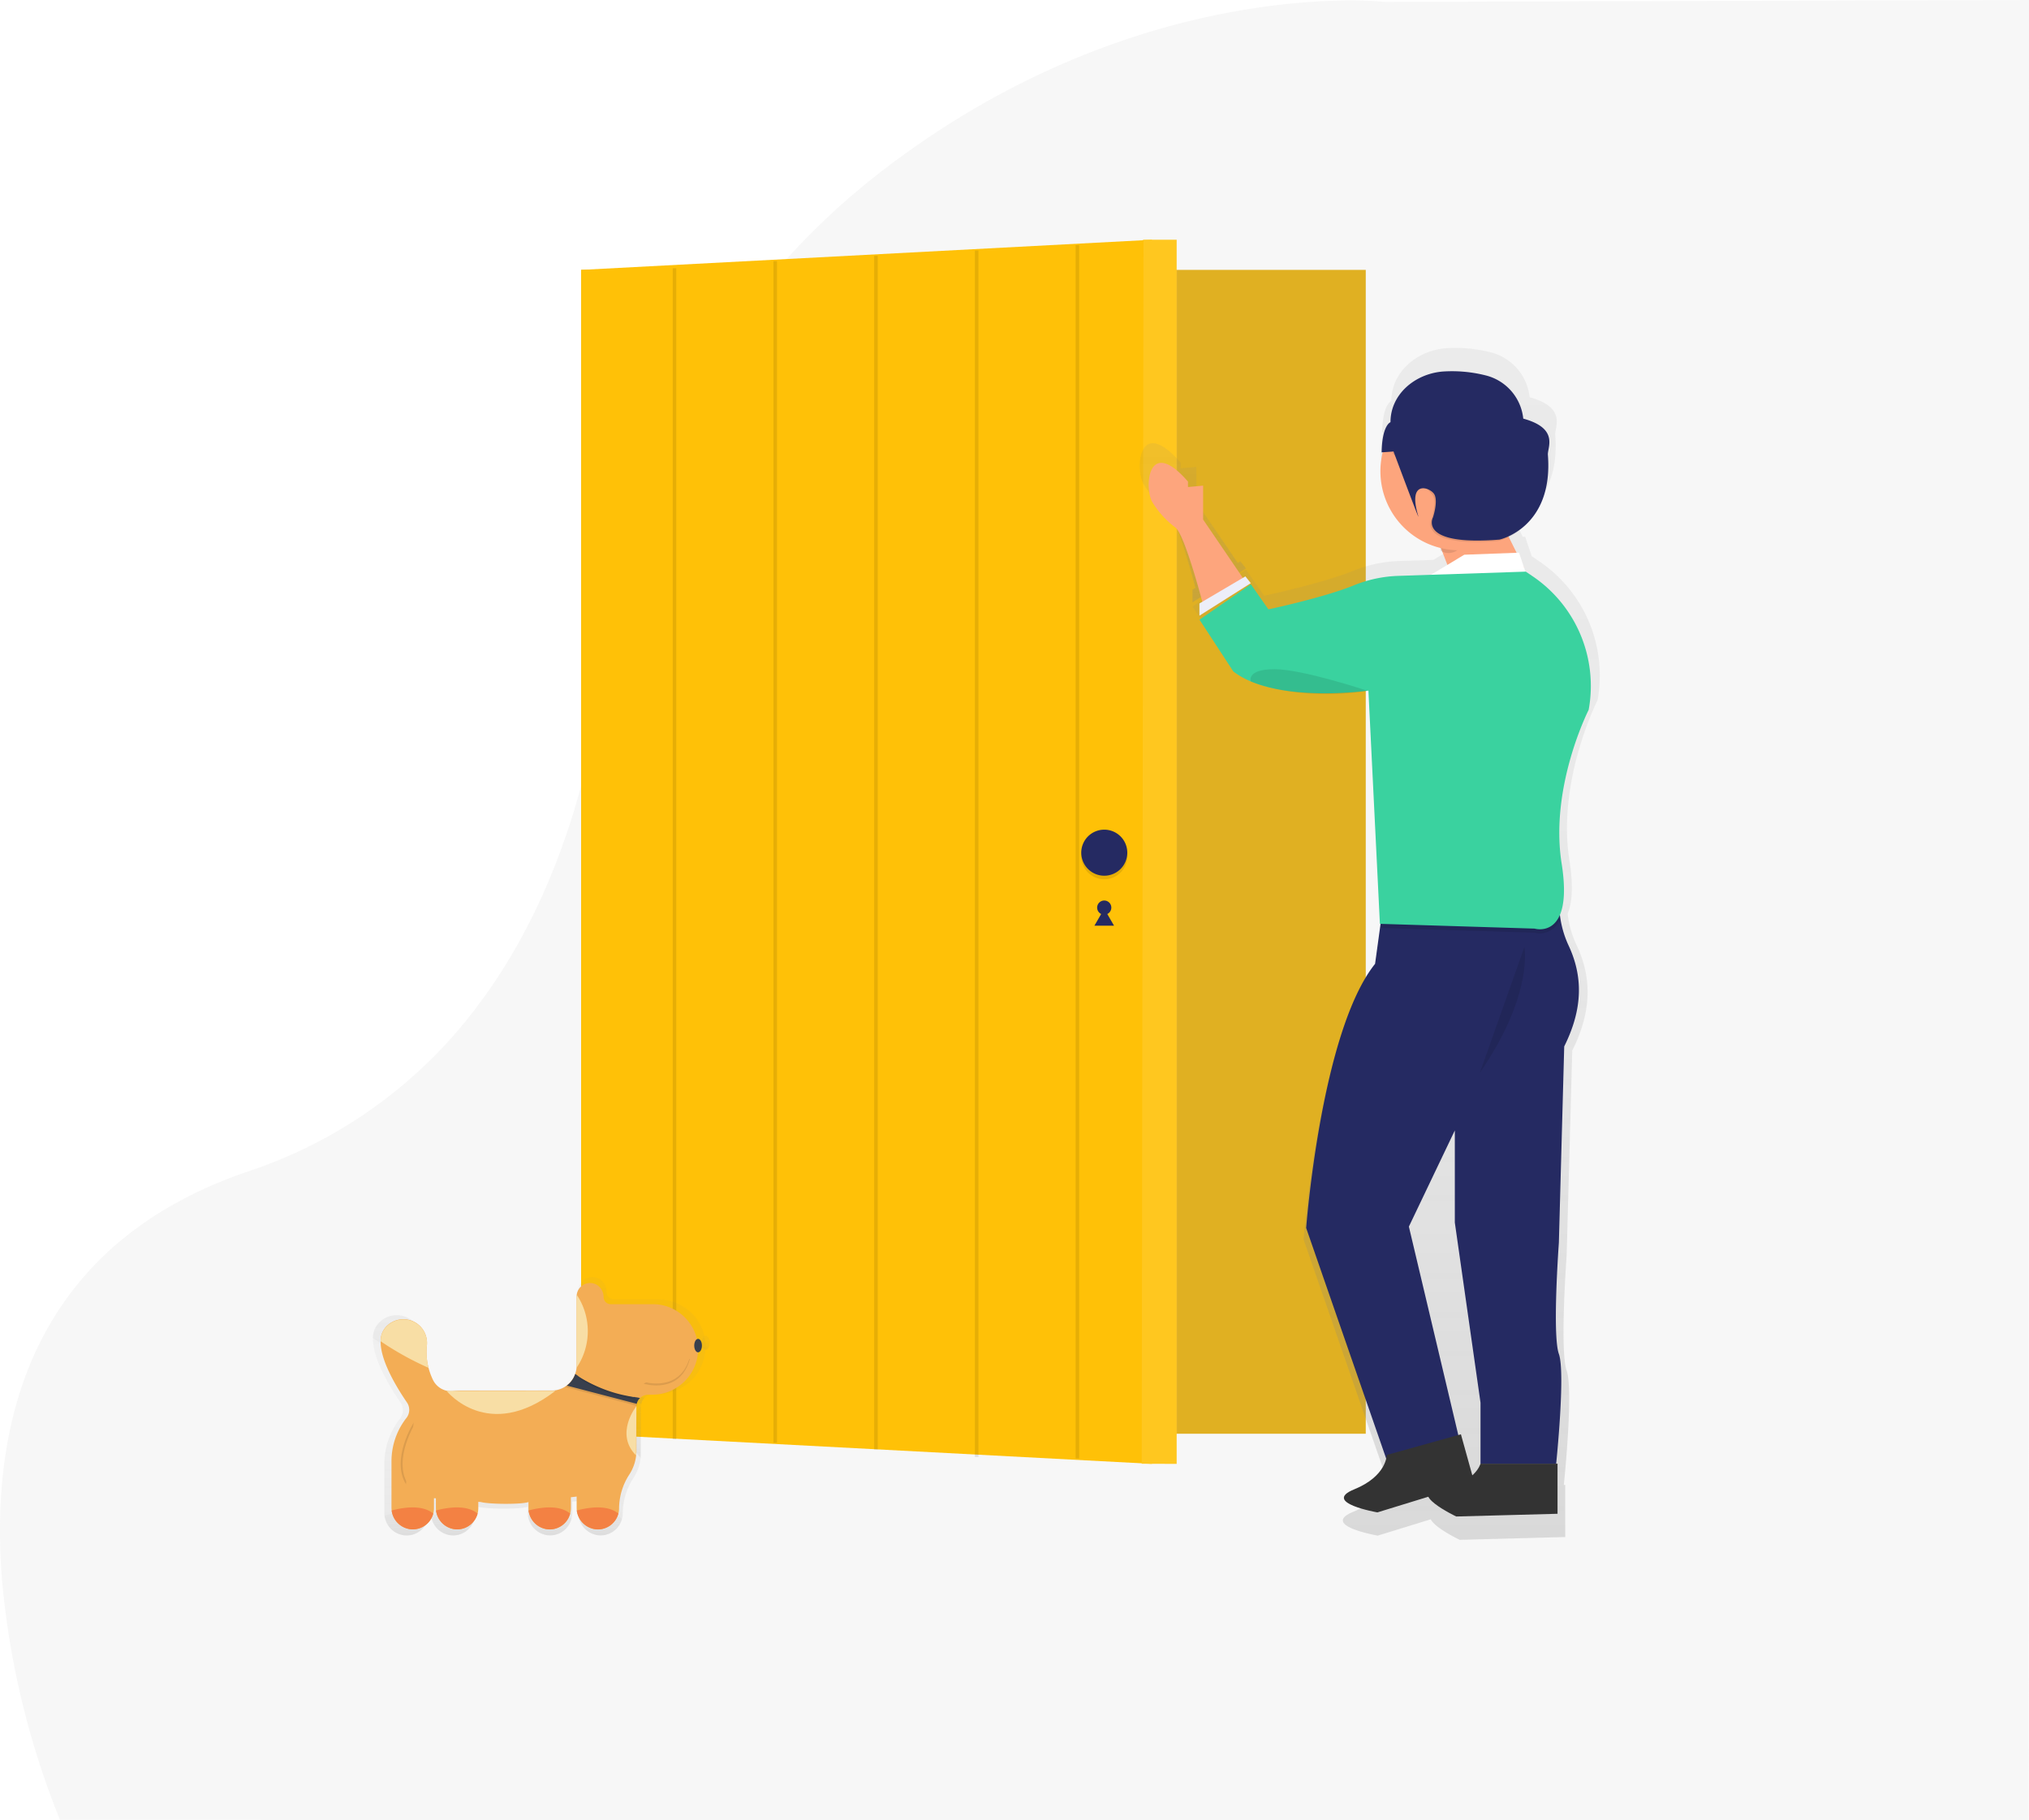 <svg id="Illustration" xmlns="http://www.w3.org/2000/svg" xmlns:xlink="http://www.w3.org/1999/xlink" width="398" height="357" viewBox="0 0 398 357">
  <defs>
    <linearGradient id="linear-gradient" x1="0.5" y1="1" x2="0.5" gradientUnits="objectBoundingBox">
      <stop offset="0" stop-color="gray" stop-opacity="0.251"/>
      <stop offset="0.54" stop-color="gray" stop-opacity="0.122"/>
      <stop offset="1" stop-color="gray" stop-opacity="0.102"/>
    </linearGradient>
    <linearGradient id="linear-gradient-2" x1="0.5" x2="0.5" y2="0" xlink:href="#linear-gradient"/>
    <linearGradient id="linear-gradient-3" x1="0.265" y1="0.999" x2="0.265" y2="0" xlink:href="#linear-gradient"/>
    <linearGradient id="linear-gradient-4" x1="4.809" x2="4.809" y2="0" xlink:href="#linear-gradient"/>
    <linearGradient id="linear-gradient-5" x1="2.673" x2="2.673" y2="0" xlink:href="#linear-gradient"/>
    <linearGradient id="linear-gradient-6" x1="-1.777" x2="-1.777" y2="0" xlink:href="#linear-gradient"/>
    <linearGradient id="linear-gradient-7" x1="-4.099" x2="-4.099" y2="0" xlink:href="#linear-gradient"/>
    <linearGradient id="linear-gradient-8" x1="4.571" x2="4.571" y2="0" xlink:href="#linear-gradient"/>
    <linearGradient id="linear-gradient-9" x1="0.519" x2="0.519" y2="0" xlink:href="#linear-gradient"/>
    <linearGradient id="linear-gradient-10" x1="-13.888" x2="-13.888" y2="0" xlink:href="#linear-gradient"/>
    <linearGradient id="linear-gradient-11" x1="-25.652" x2="-25.652" y2="0" xlink:href="#linear-gradient"/>
    <linearGradient id="linear-gradient-12" x1="-2.218" x2="-2.218" y2="0" xlink:href="#linear-gradient"/>
    <linearGradient id="linear-gradient-13" x1="-2.274" x2="-2.274" y2="-0.001" xlink:href="#linear-gradient"/>
    <linearGradient id="linear-gradient-14" x1="-3.097" x2="-3.097" y2="0" xlink:href="#linear-gradient"/>
    <linearGradient id="linear-gradient-16" x1="-6.139" x2="-6.139" y2="0" xlink:href="#linear-gradient"/>
    <linearGradient id="linear-gradient-18" x1="0.498" x2="0.498" y2="0" xlink:href="#linear-gradient"/>
    <linearGradient id="linear-gradient-19" x1="15.076" x2="15.076" y2="0.001" xlink:href="#linear-gradient"/>
    <linearGradient id="linear-gradient-20" x1="14.78" y1="1.001" x2="14.78" y2="0.001" xlink:href="#linear-gradient"/>
  </defs>
  <path id="Shape" d="M.456,310.554a164.789,164.789,0,0,0,11.311,46.358L397.921,357,398,0,271.663.372s-49.586-5.694-100.42,34.539q-2.376,1.882-4.669,3.871a138.706,138.706,0,0,0-19.407,20.6,143.865,143.865,0,0,0-28.381,69.9c-2.452,19.914-8.666,45.225-23.791,66.2q-.792,1.074-1.584,2.14a92.5,92.5,0,0,1-44.754,32.114c-18.828,6.4-30.865,16.772-38.247,28.925C.69,274.581-1,293.552.456,310.554Z" fill="#f5f5f5" opacity="0.8"/>
  <g id="Illustration-2" data-name="Illustration" transform="translate(114 47)">
    <g id="undraw_login_jdch">
      <path id="Rectangle-path" d="M0,0H153.9V228.249H0Z" transform="translate(0 5.927)" fill="#e0b022"/>
      <path id="Shape-2" data-name="Shape" d="M111.958,240.061,0,234.155V5.906L111.958,0V240.061Z" transform="translate(0 0.021)" fill="#ffc107"/>
      <path id="Oval" d="M1.386,0A1.39,1.39,0,1,1,0,1.39,1.388,1.388,0,0,1,1.386,0Z" transform="translate(101.213 129.605)" fill="#252a62"/>
      <path id="Shape-3" data-name="Shape" d="M1.924,0l.96,1.668.964,1.668H0L.964,1.668,1.924,0Z" transform="translate(100.676 131.203)" fill="#252a62"/>
      <path id="Shape-4" data-name="Shape" d="M6.856,240.061,0,240.04.27,0H6.856V240.061Z" transform="translate(109.955 0.021)" fill="#ffc107"/>
      <g id="Group" transform="translate(109.879)" opacity="0.1">
        <path id="Shape-5" data-name="Shape" d="M6.932,240.061H0L.347,0H6.932V240.061Z" transform="translate(0.076)" fill="#fff"/>
      </g>
      <path id="Oval-2" data-name="Oval" d="M4.506,0A4.516,4.516,0,1,1,0,4.516,4.511,4.511,0,0,1,4.506,0Z" transform="translate(98.094 116.404)" opacity="0.1"/>
      <path id="Oval-3" data-name="Oval" d="M4.506,0A4.516,4.516,0,1,1,0,4.516,4.511,4.511,0,0,1,4.506,0Z" transform="translate(98.094 115.709)" fill="#252a62"/>
      <path id="Shape-6" data-name="Shape" d="M10.351,28.717V31.2l10.489-6.636-1.1-1.39-.513.3L11.11,11.566V4.652L8.021,4.93v-1.1c-8.146-9.4-8.988,1.1-7.3,4.148A18.689,18.689,0,0,0,5.484,13.24c1.733,1.449,4.721,12.392,5.452,15.137Z" transform="translate(109.566 39.914)" fill="url(#linear-gradient)"/>
      <path id="Shape-7" data-name="Shape" d="M46.724,229.724l-10.4,3.2s-11.428-1.977-4.742-4.7c4.988-2.036,6.229-4.94,6.538-6.285L21.785,174.857s3.036-40.1,14.076-53.953l1.12-8.15h-.153l-2.343-47.6-.194.024.056.017a52.589,52.589,0,0,1-18.208-.281,28.288,28.288,0,0,1-5.272-1.48l-.312-.125h-.069A15.965,15.965,0,0,1,6.9,61.264L0,50.706l10.481-7.24L14.063,48.6s11.234-2.383,17.4-4.867a26.291,26.291,0,0,1,9.047-1.942l6.738-.222,3.359-2.022-1.04-2.716c-.1-.049-.208-.1-.309-.153l-.1-.584a16.132,16.132,0,0,1-11.74-19.531h-.219c.094-5.618,1.8-6.146,1.8-6.146C39.009,4.72,43.972.55,49.632.068a28.053,28.053,0,0,1,8.725.764A10.164,10.164,0,0,1,66.114,9.67c7.376,2.015,4.912,5.892,5.03,7.39.568,7.236-1.733,11.516-4.257,14.011a13.3,13.3,0,0,1-3.726,2.74l1.616,3.235.472-.017,1.3,3.87h.062l1.432.973a27.042,27.042,0,0,1,11.4,27.223s-8,15.7-5.518,31.385c.835,5.274.485,8.5-.346,10.461a19.25,19.25,0,0,0,1.732,6.128c3.033,6.361,3.033,13-.828,20.737l-1.1,40.091s-1.38,18.8,0,22.672-.551,22.395-.551,22.395H73.1V233.2l-20.69.552S47.584,231.461,46.724,229.724Z" transform="translate(119.924 21.232)" fill="url(#linear-gradient-2)"/>
      <path id="Shape-8" data-name="Shape" d="M10.676,4.464v6.653l7.893,11.59-7.893,5.145S7.169,14.3,5.279,12.708A17.813,17.813,0,0,1,.69,7.66C-.929,4.738-.121-5.357,7.709,3.675V4.738Z" transform="translate(111.324 43.774)" fill="#fda57d"/>
      <path id="Shape-9" data-name="Shape" d="M17.163,7.513l-3.12-6.253A1.158,1.158,0,0,0,13.066.62L1.218,0A1.16,1.16,0,0,0,.078,1.579L3.139,9.51a1.158,1.158,0,0,0,1.182.737L16.251,9.184a1.161,1.161,0,0,0,.912-1.671Z" transform="translate(167.662 56.564)" fill="#fda57d"/>
      <path id="Shape-10" data-name="Shape" d="M18.686,0,20.7,5.923,0,5.18,7.951.4,18.686,0Z" transform="translate(165.276 61.388)" fill="#fff"/>
      <path id="Shape-11" data-name="Shape" d="M10.073,1.327,9.012,0,0,5.312V7.706L10.073,1.327Z" transform="translate(121.276 66.036)" fill="#edeef9"/>
      <path id="Shape-12" data-name="Shape" d="M50.028,0a19.844,19.844,0,0,0,1.386,12.159c2.9,6.111,2.915,12.486-.794,19.924L49.57,70.6s-1.324,18.065,0,21.783-.53,21.519-.53,21.519H34.2V101.955L29.161,66.623V48.558L20.149,67.419l10.333,43.569-13.518,5.579L0,67.686s2.915-38.521,13.518-51.8L15.508,1.4Z" transform="translate(142.211 126.135)" fill="#252a62"/>
      <path id="Shape-13" data-name="Shape" d="M25.469,9.828V0H10.36S9.3,3.985,2.408,4.78,5.6,10.36,5.6,10.36Z" transform="translate(166.049 240.044)" fill="#333"/>
      <path id="Shape-14" data-name="Shape" d="M25.587,9.47,22.956,0,8.4,4.061S8.443,8.185,2.017,10.8s4.558,4.516,4.558,4.516Z" transform="translate(149.612 234.284)" fill="#333"/>
      <path id="Shape-15" data-name="Shape" d="M.912,1.39,35.428,0a19.4,19.4,0,0,0-.26,6.271,4.135,4.135,0,0,1-4.967,2.7L0,8.043Z" transform="translate(156.811 126.944)" opacity="0.1"/>
      <path id="Shape-16" data-name="Shape" d="M64,0l1.386.935a25.981,25.981,0,0,1,10.95,26.171h0s-7.688,15.074-5.3,30.148-5.3,12.753-5.3,12.753l-30.35-.935L33.133,23.336S14.846,25.945,6.627,19.566L0,9.422,10.073,2.474,13.518,7.4S24.312,5.114,30.239,2.706A25.278,25.278,0,0,1,38.925.834Z" transform="translate(121.289 65.105)" fill="#3ad29f"/>
      <path id="Shape-17" data-name="Shape" d="M8.745,0S10.6,9.3,0,24.708" transform="translate(176.277 138.694)" opacity="0.1"/>
      <path id="Shape-18" data-name="Shape" d="M22.984,4.249S10.263,0,4.7,0,.058,2.411.058,2.411,8.935,6.372,22.984,4.249Z" transform="translate(131.294 84.237)" opacity="0.1"/>
      <path id="Shape-19" data-name="Shape" d="M.52,0,5.584.609c.159.021.305.222.392.535C4.863,3.156,3.47,4.358,1.959,4.358A3.114,3.114,0,0,1,.423,3.931L.035,1.582C-.1.8.163-.04.52,0Z" transform="translate(168.184 57.096)" opacity="0.1"/>
      <path id="Oval-4" data-name="Oval" d="M15.459,0A15.495,15.495,0,1,1,0,15.495,15.477,15.477,0,0,1,15.459,0Z" transform="translate(156.776 29.929)" fill="#fda57d"/>
      <path id="Shape-20" data-name="Shape" d="M0,10.587H0l.78.716a2.682,2.682,0,0,1,.828,2.44A2.677,2.677,0,0,1,0,15.753H0s6.932,6.948,7.889,8.23-.159,4.68-.159,4.68S4.669,34.312,20.773,33.02c0,0,10.627-2.258,9.5-16.624-.114-1.438,2.253-5.166-4.832-7.1h0A9.765,9.765,0,0,0,17.99.8,26.977,26.977,0,0,0,9.608.064,10.538,10.538,0,0,0,0,10.587Z" transform="translate(159.088 26.065)" opacity="0.1"/>
      <path id="Shape-21" data-name="Shape" d="M1.733,10h0S.094,10.511,0,15.91l2.333-.16s5.4,14.477,4.832,12.59c-2.08-6.948,2.08-5.649,3.061-4.357s-.159,4.68-.159,4.68S7.009,34.3,23.109,33.02c0,0,10.627-2.258,9.5-16.624-.114-1.438,2.253-5.166-4.832-7.1h0A9.765,9.765,0,0,0,20.326.8,26.977,26.977,0,0,0,11.945.064C6.5.53,1.733,4.532,1.733,10Z" transform="translate(157.019 25.801)" fill="#252a62"/>
      <path id="Shape-22" data-name="Shape" d="M0,0V229.656" transform="translate(18.308 5.597)" fill="none" stroke="#000" stroke-miterlimit="10" stroke-width="0.693" opacity="0.1"/>
      <path id="Shape-23" data-name="Shape" d="M0,0V231.741" transform="translate(38.066 4.207)" fill="none" stroke="#000" stroke-miterlimit="10" stroke-width="0.693" opacity="0.1"/>
      <path id="Shape-24" data-name="Shape" d="M0,0V234.117" transform="translate(57.823 3.165)" fill="none" stroke="#000" stroke-miterlimit="10" stroke-width="0.693" opacity="0.1"/>
      <path id="Shape-25" data-name="Shape" d="M0,0V236.6" transform="translate(77.581 2.123)" fill="none" stroke="#000" stroke-miterlimit="10" stroke-width="0.693" opacity="0.1"/>
      <path id="Shape-26" data-name="Shape" d="M0,0V237.939" transform="translate(97.338 1.08)" fill="none" stroke="#000" stroke-miterlimit="10" stroke-width="0.693" opacity="0.1"/>
    </g>
  </g>
  <g id="Group_2" data-name="Group 2" transform="translate(140 250)">
    <g id="Group-2" data-name="Group" transform="translate(-0.588 0.325)" opacity="0.5">
      <path id="Shape-27" data-name="Shape" d="M0,13.787a9.446,9.446,0,0,1-9.523,9.165h-.714a2.41,2.41,0,0,0-1.688.682,2.347,2.347,0,0,0-.686,1.2,2.235,2.235,0,0,0-.072.567v9.031a9.041,9.041,0,0,1-1.435,4.9A12.93,12.93,0,0,0-16.253,46.3h0a4.356,4.356,0,0,1-1.305,3.109,4.371,4.371,0,0,1-3.137,1.25,4.451,4.451,0,0,1-4.277-4.494V43.9l-1.188.137V46.3a4.356,4.356,0,0,1-1.305,3.109,4.371,4.371,0,0,1-3.137,1.25,4.451,4.451,0,0,1-4.277-4.494V45.028c-1.188.5-7.926.5-9.8.016l-.508-.04v1.311a4.356,4.356,0,0,1-1.305,3.109,4.371,4.371,0,0,1-3.137,1.25A4.451,4.451,0,0,1-53.9,46.18V44.311l-.4-.034v2.058a4.405,4.405,0,0,1-.134,1.081,4.366,4.366,0,0,1-4.308,3.273A4.433,4.433,0,0,1-62.978,46.8a5.133,5.133,0,0,1-.041-.623V36.7a14.468,14.468,0,0,1,3.088-8.962,2.681,2.681,0,0,0,.075-3.17c-2.221-3.245-5.5-8.719-5.393-12.6A4.253,4.253,0,0,1-64.21,9.091l.131-.137a4.866,4.866,0,0,1,8.335,3.886,12.856,12.856,0,0,0,.337,4.59,14.032,14.032,0,0,0,.892,2.46,4.181,4.181,0,0,0,4.277,2.373,14.8,14.8,0,0,1,1.787-.106h18.326a5.149,5.149,0,0,0,4.876-3.485,4.975,4.975,0,0,0,.278-1.657V2.77A2.769,2.769,0,0,1-24.128.782,2.779,2.779,0,0,1-22.111,0,2.7,2.7,0,0,1-20.2.892a2.974,2.974,0,0,1,.774,2,1.468,1.468,0,0,0,1.469,1.467h8.638A9.319,9.319,0,0,1-2.68,7.124,9.287,9.287,0,0,1,0,13.787Z" transform="translate(-1.003 0.133)" fill="url(#linear-gradient-3)"/>
      <path id="Shape-28" data-name="Shape" d="M0,1.254A4.366,4.366,0,0,1-4.308,4.527,4.433,4.433,0,0,1-8.544.641C-5.9-.069-2.243-.561,0,1.254Z" transform="translate(-55.44 46.254)" fill="url(#linear-gradient-4)"/>
      <path id="Shape-29" data-name="Shape" d="M0,1.254A4.366,4.366,0,0,1-4.308,4.527,4.433,4.433,0,0,1-8.553.641C-5.908-.069-2.249-.561,0,1.254Z" transform="translate(-46.322 46.254)" fill="url(#linear-gradient-5)"/>
      <path id="Shape-30" data-name="Shape" d="M0,1.254A4.366,4.366,0,0,1-4.308,4.527,4.433,4.433,0,0,1-8.55.641C-5.908-.069-2.249-.561,0,1.254Z" transform="translate(-27.298 46.254)" fill="url(#linear-gradient-6)"/>
      <path id="Shape-31" data-name="Shape" d="M0,1.254A4.366,4.366,0,0,1-4.308,4.527,4.433,4.433,0,0,1-8.544.641C-5.9-.069-2.237-.561,0,1.254Z" transform="translate(-17.39 46.254)" fill="url(#linear-gradient-7)"/>
      <path id="Shape-32" data-name="Shape" d="M0,9.97A63.619,63.619,0,0,1-9.838,4.514,4.253,4.253,0,0,1-8.8,1.64l.131-.137A4.864,4.864,0,0,1-.331,5.38,12.856,12.856,0,0,0,0,9.97Z" transform="translate(-56.417 7.593)" fill="url(#linear-gradient-8)"/>
      <path id="Shape-33" data-name="Shape" d="M-22.353.028S-13.872,10.684,0,0" transform="translate(-30.339 22.29)" fill="url(#linear-gradient-9)"/>
      <path id="Shape-34" data-name="Shape" d="M-2.29,0a13.447,13.447,0,0,1,0,15.038" transform="translate(-23.685 2.507)" fill="url(#linear-gradient-10)"/>
      <path id="Shape-35" data-name="Shape" d="M0,0S-4.539,5.63-.056,10.1" transform="translate(-13.7 25.458)" fill="url(#linear-gradient-11)"/>
      <g id="Group-3" data-name="Group" transform="translate(-13.101 18.996)" opacity="0.1">
        <path id="Shape-36" data-name="Shape" d="M0,5.07c-.337.311-.221.623-.312,1.084L-15.07,2.3A5.709,5.709,0,0,0-12.97,0C-11.192,1.37-7.7,3.665,0,5.07Z" transform="translate(-0.19 0.206)" fill="url(#linear-gradient-12)"/>
      </g>
      <path id="Shape-37" data-name="Shape" d="M0,4.954a2.347,2.347,0,0,0-.686,1.2L-15.035,2.413A5.11,5.11,0,0,0-13.307,0C-11.554,1.364-7.7,3.55,0,4.954Z" transform="translate(-12.93 18.809)" fill="url(#linear-gradient-13)"/>
      <path id="Shape-38" data-name="Shape" d="M-12.013,0A27.9,27.9,0,0,0,0,4.419" transform="translate(-13.7 19.597)" opacity="0.1" fill="url(#linear-gradient-14)"/>
      <path id="Shape-39" data-name="Shape" d="M-12.013,0A27.85,27.85,0,0,0,0,4.419" transform="translate(-13.7 19.201)" fill="url(#linear-gradient-14)"/>
      <g id="Group-4" data-name="Group" transform="translate(-4.679 14.325)" opacity="0.1">
        <path id="Shape-40" data-name="Shape" d="M-9.514,5.144S-1.984,7.517,0,0Z" transform="translate(-0.287 0.053)" fill="url(#linear-gradient-16)"/>
      </g>
      <path id="Shape-41" data-name="Shape" d="M-9.514,5.144S-1.984,7.517,0,0Z" transform="translate(-4.966 13.982)" fill="url(#linear-gradient-16)"/>
      <path id="Oval-5" data-name="Oval" d="M-.792,0c-.438,0-.792.62-.792,1.386s.355,1.386.792,1.386S0,2.151,0,1.386-.355,0-.792,0Z" transform="translate(-0.209 11.606)" fill="url(#linear-gradient-18)"/>
      <path id="Shape-42" data-name="Shape" d="M-1.585,12.677,0,0S-4.757,7.517-1.585,12.662" transform="translate(-59.467 28.805)" opacity="0.1" fill="url(#linear-gradient-19)"/>
      <path id="Shape-43" data-name="Shape" d="M0,0S-4.757,7.517-1.585,12.662Z" transform="translate(-59.071 28.805)" fill="url(#linear-gradient-20)"/>
    </g>
    <path id="Shape-44" data-name="Shape" d="M0,13.155A9.011,9.011,0,0,1-9.088,21.9h-.68a2.3,2.3,0,0,0-1.613.651,2.238,2.238,0,0,0-.655,1.14,2.133,2.133,0,0,0-.069.539v8.62a8.628,8.628,0,0,1-1.369,4.671,12.336,12.336,0,0,0-2.034,6.652h0a4.154,4.154,0,0,1-1.247,2.964,4.168,4.168,0,0,1-2.992,1.19,4.245,4.245,0,0,1-4.08-4.288V41.882l-1.135.131v2.161a4.154,4.154,0,0,1-1.247,2.964,4.168,4.168,0,0,1-2.992,1.19,4.245,4.245,0,0,1-4.08-4.288V42.95c-1.135.473-7.564.473-9.358,0l-.484-.037v1.246a4.154,4.154,0,0,1-1.247,2.964,4.168,4.168,0,0,1-2.992,1.19,4.245,4.245,0,0,1-4.08-4.288V42.231l-.377-.034v1.962a4.2,4.2,0,0,1-.128,1.031A4.166,4.166,0,0,1-56.059,48.3a4.23,4.23,0,0,1-4.055-3.709,4.9,4.9,0,0,1-.037-.582V34.982A13.805,13.805,0,0,1-57.2,26.437a2.556,2.556,0,0,0,.072-3.024c-2.118-3.1-5.25-8.321-5.147-12.027a4.044,4.044,0,0,1,.992-2.74l.125-.131a4.637,4.637,0,0,1,7.951,3.7,12.268,12.268,0,0,0,.312,4.378,13.376,13.376,0,0,0,.852,2.348,3.991,3.991,0,0,0,4.08,2.264,14.126,14.126,0,0,1,1.706-.1h17.5A4.915,4.915,0,0,0-24.1,17.776a4.757,4.757,0,0,0,.265-1.582V2.645a2.642,2.642,0,0,1,.8-1.9A2.651,2.651,0,0,1-21.11,0a2.578,2.578,0,0,1,1.828.85,2.837,2.837,0,0,1,.736,1.9,1.4,1.4,0,0,0,1.4,1.4H-8.9A8.891,8.891,0,0,1-2.561,6.795,8.861,8.861,0,0,1,0,13.155Z" transform="translate(-3.057 1.616)" fill="#f3ad55"/>
    <path id="Shape-45" data-name="Shape" d="M0,1.2A4.166,4.166,0,0,1-4.111,4.314,4.23,4.23,0,0,1-8.166.6C-5.634-.065-2.143-.535,0,1.2Z" transform="translate(-55.011 45.624)" fill="#f38143"/>
    <path id="Shape-46" data-name="Shape" d="M0,1.2A4.166,4.166,0,0,1-4.111,4.314,4.23,4.23,0,0,1-8.166.6C-5.637-.065-2.146-.535,0,1.2Z" transform="translate(-46.311 45.624)" fill="#f38143"/>
    <path id="Shape-47" data-name="Shape" d="M0,1.2A4.166,4.166,0,0,1-4.111,4.314,4.23,4.23,0,0,1-8.166.6C-5.637-.065-2.146-.535,0,1.2Z" transform="translate(-28.157 45.624)" fill="#f38143"/>
    <path id="Shape-48" data-name="Shape" d="M0,1.2A4.166,4.166,0,0,1-4.111,4.314,4.23,4.23,0,0,1-8.166.6C-5.637-.065-2.137-.535,0,1.2Z" transform="translate(-18.702 45.624)" fill="#f38143"/>
    <path id="Shape-49" data-name="Shape" d="M0,9.513A59.632,59.632,0,0,1-9.386,4.307a4.044,4.044,0,0,1,.992-2.74l.125-.131a4.637,4.637,0,0,1,7.951,3.7A12.268,12.268,0,0,0,0,9.513Z" transform="translate(-55.941 8.736)" fill="#f8dea5"/>
    <path id="Shape-50" data-name="Shape" d="M-21.33.025S-13.239,10.2,0,0" transform="translate(-31.054 22.761)" fill="#f8dea5"/>
    <path id="Shape-51" data-name="Shape" d="M-2.185,0a12.829,12.829,0,0,1,0,14.347" transform="translate(-24.708 3.884)" fill="#f8dea5"/>
    <path id="Shape-52" data-name="Shape" d="M0,0S-4.33,5.372-.053,9.654" transform="translate(-15.171 25.782)" fill="#f8dea5"/>
    <path id="Shape-53" data-name="Shape" d="M0,4.824c-.312.311-.212.592-.312,1.034L-14.374,2.18A5.465,5.465,0,0,0-12.368,0C-10.681,1.292-7.346,3.485,0,4.824Z" transform="translate(-14.793 19.825)" opacity="0.1"/>
    <path id="Shape-54" data-name="Shape" d="M0,4.733a2.238,2.238,0,0,0-.655,1.14L-14.362,2.3A4.874,4.874,0,0,0-12.711,0C-11.027,1.308-7.349,3.391,0,4.733Z" transform="translate(-14.447 19.432)" fill="#383f4d"/>
    <path id="Shape-55" data-name="Shape" d="M-11.473,0A26.6,26.6,0,0,0,0,4.216" transform="translate(-15.171 20.189)" opacity="0.1"/>
    <path id="Shape-56" data-name="Shape" d="M-11.473,0A26.6,26.6,0,0,0,0,4.216" transform="translate(-15.171 19.812)" fill="#f3ad55"/>
    <path id="Shape-57" data-name="Shape" d="M-9.077,4.908S-1.9,7.172,0,0Z" transform="translate(-4.665 16.455)" opacity="0.1"/>
    <path id="Shape-58" data-name="Shape" d="M-9.077,4.908S-1.9,7.172,0,0Z" transform="translate(-4.665 16.079)" fill="#f3ad55"/>
    <path id="Oval-6" data-name="Oval" d="M-.755,0c-.417,0-.755.591-.755,1.32s.338,1.32.755,1.32S0,2.05,0,1.32-.338,0-.755,0Z" transform="translate(-2.313 12.569)" fill="#383f4d"/>
    <path id="Shape-59" data-name="Shape" d="M-1.513,12.083,0,0S-4.539,7.162-1.513,12.083" transform="translate(-58.854 28.99)" opacity="0.1"/>
    <path id="Shape-60" data-name="Shape" d="M0,0S-4.539,7.162-1.513,12.083Z" transform="translate(-58.477 28.99)" fill="#f3ad55"/>
  </g>
</svg>
